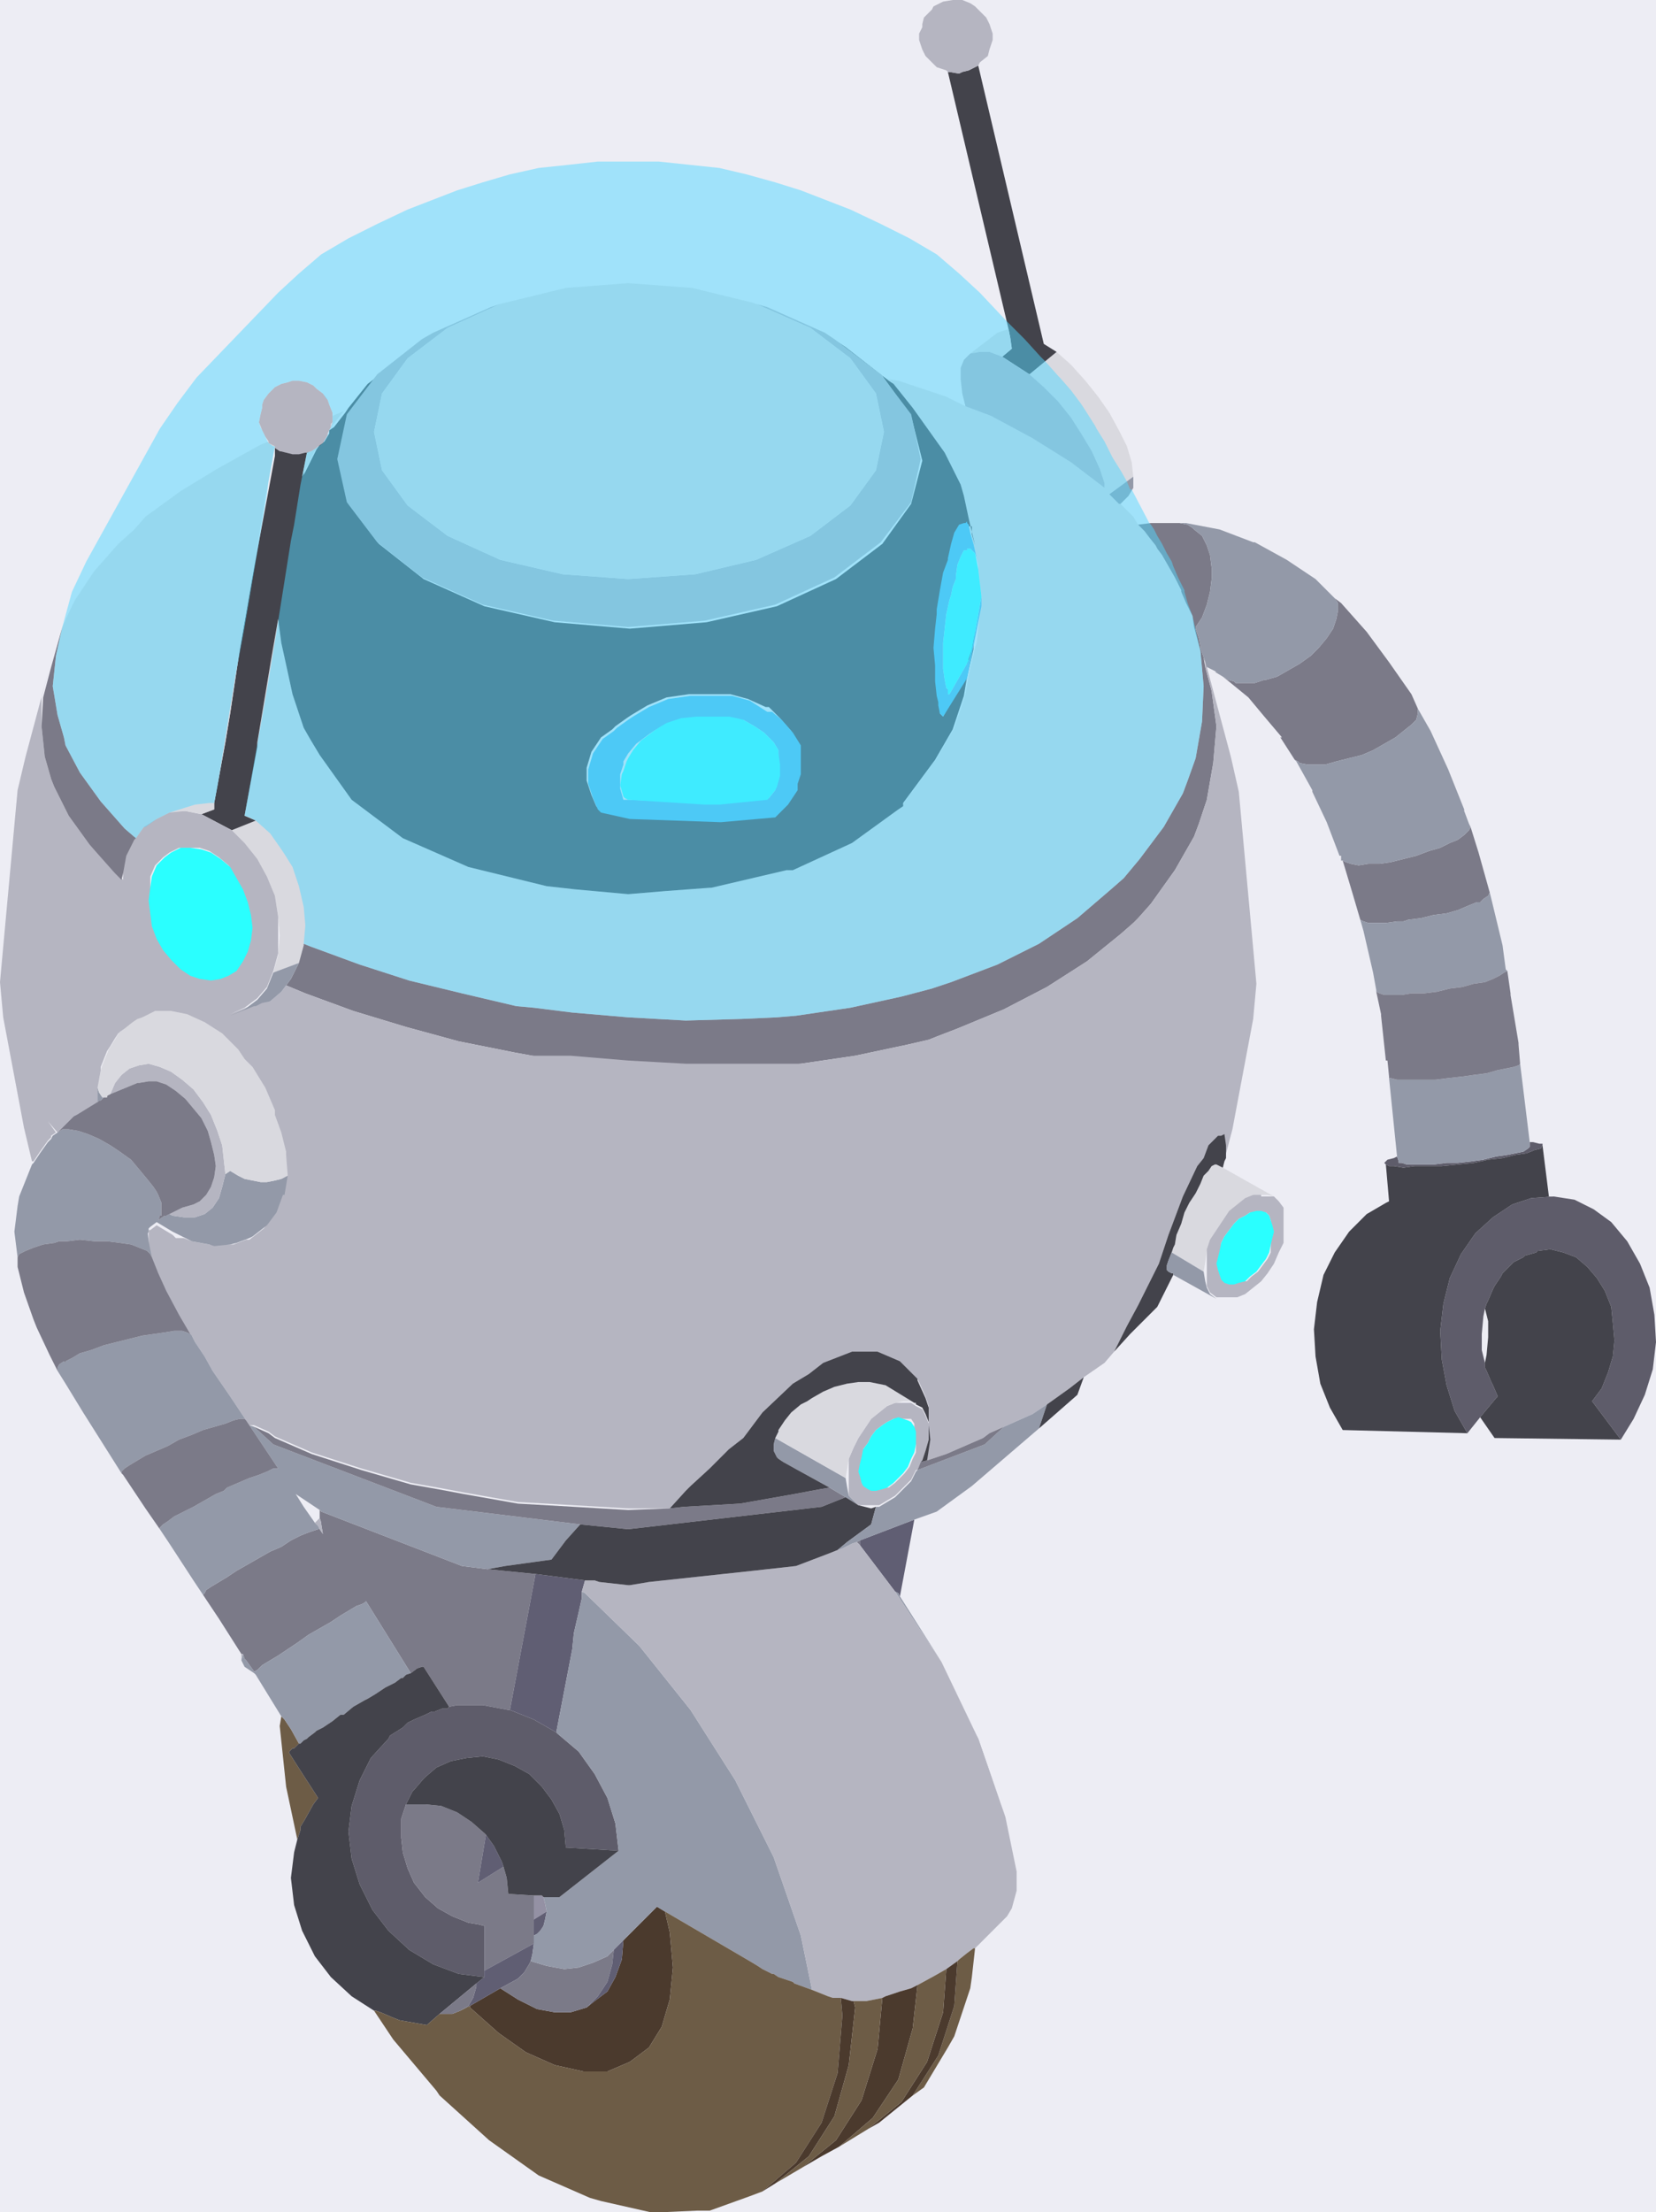 <svg id="Layer_1" data-name="Layer 1" xmlns="http://www.w3.org/2000/svg" viewBox="0 0 103.6 138.3"><defs><style>.cls-1{fill:#ededf4;}.cls-2{fill:none;}.cls-3{fill:#d9d9df;}.cls-4{fill:#5e5c6a;}.cls-5{fill:#43434b;}.cls-6{fill:#7b7a88;}.cls-7{fill:#b5b5c1;}.cls-8{fill:#6d5c46;}.cls-9{fill:#9399a8;}.cls-10{fill:#605e73;}.cls-11{fill:#4b3a2d;}.cls-12{fill:#9491a4;}.cls-13{fill:#46bbed;}.cls-14{fill:#2affff;}.cls-15{fill:#54d9ff;opacity:0.5;}</style></defs><rect class="cls-1" x="-87.1" y="-230.5" width="1000" height="800"/><polygon class="cls-2" points="93.1 83.6 93.1 82.6 92.9 81.8 92.8 82.3 92.7 83.4 92.7 84.4 92.9 85.2 93 84.7 93.1 83.6"/><polygon class="cls-2" points="10.8 77 11 77.2 11.2 77.3 11.5 77.4 12 77.6 11.8 77.5 10.8 77"/><polygon class="cls-2" points="79.1 42.5 79.2 42.5 79.2 42.5 79.1 42.5"/><polygon class="cls-2" points="20.4 113 18.1 109.5 20.4 113 20.4 113"/><polygon class="cls-2" points="61 34.6 61.2 35.6 61.2 35.3 61.1 34.9 61 34.6"/><polygon class="cls-2" points="19.9 27.9 19.9 27.9 19.7 28.2 19.9 27.9"/><polygon class="cls-2" points="3 70.1 3.6 70.8 3.6 70.8 3 70.1"/><polygon class="cls-2" points="60.6 41.3 60.8 40.6 60.6 41.2 60.6 41.3"/><polygon class="cls-2" points="9.3 77.6 9.3 77.6 9.2 77.2 9.2 76.7 9.3 77.6"/><polygon class="cls-2" points="7.6 92 7.6 92 7.6 92 7.6 92"/><polygon class="cls-2" points="19 94.2 19.7 95.2 20 94.9 20 94.4 18.5 93.4 19 94.2"/><polygon class="cls-2" points="20 95.6 20 95.6 19.9 95.4 20 95.6"/><polygon class="cls-3" points="76.1 72.8 76 72.8 75.8 72.9 75.6 73.2 75.3 73.5 75.1 74 74.9 74.4 74.8 74.6 74.4 75.2 74.1 75.8 73.9 76.5 73.6 77.2 73.5 77.8 73.4 78 73.3 78.3 75.3 79.5 75.4 78.9 75.5 78.2 75.7 77.6 76.1 77 76.5 76.4 76.9 75.8 77.4 75.4 77.9 75 78.4 74.8 78.9 74.7 79.3 74.7 79.7 74.8 76.5 73 76.1 72.8 76.1 72.8"/><polygon class="cls-4" points="103.2 80.5 102.6 79 101.8 77.6 100.8 76.4 99.7 75.6 98.5 75 97.2 74.8 95.8 74.9 94.6 75.3 93.4 76.1 92.3 77.1 91.4 78.4 90.7 79.9 90.3 81.5 90.1 83.2 90.2 85 90.5 86.6 91 88.2 91.8 89.6 92.6 88.6 93.6 87.4 93.7 87.3 93.4 86.6 93.3 86.4 93 85.7 92.9 85.5 92.9 85.2 92.7 84.4 92.7 83.4 92.8 82.3 92.9 81.8 93 81.5 93.1 81.3 93.4 80.6 93.5 80.4 93.9 79.8 94 79.6 94.5 79.1 94.7 78.9 95.3 78.6 95.4 78.5 96.1 78.3 96.2 78.2 97 78.1 97.8 78.3 98.6 78.6 99.3 79.2 99.9 79.9 100.4 80.7 100.8 81.7 100.9 82.7 101 83.8 100.9 84.8 100.6 85.8 100.2 86.8 99.6 87.6 101.4 90 102.2 88.7 102.9 87.2 103.4 85.6 103.6 83.9 103.5 82.2 103.2 80.5"/><polygon class="cls-5" points="100.2 86.8 100.6 85.8 100.9 84.8 101 83.8 100.9 82.7 100.8 81.7 100.4 80.7 99.9 79.9 99.3 79.2 98.6 78.6 97.8 78.3 97 78.1 96.2 78.2 96.1 78.3 95.4 78.5 95.3 78.6 94.7 78.9 94.5 79.1 94 79.6 93.9 79.8 93.5 80.4 93.4 80.6 93.1 81.3 93 81.5 92.9 81.8 93.1 82.6 93.1 83.6 93 84.7 92.9 85.2 92.9 85.5 93 85.7 93.3 86.4 93.4 86.6 93.7 87.3 93.6 87.4 92.6 88.6 93.5 89.9 101.4 90 99.6 87.6 100.2 86.8"/><polygon class="cls-4" points="87.2 72.9 87.8 73 88.5 72.9 89.3 72.9 90.2 72.9 91.2 72.8 92.2 72.7 93.1 72.5 94 72.4 94.8 72.2 95.5 72.1 96 71.9 96.4 71.8 96.5 71.6 96.5 71.5 96.3 71.5 95.9 71.4 95.7 71.4 95.7 71.7 95.6 71.8 95.3 72 94.8 72.1 94.3 72.2 93.6 72.3 92.8 72.5 92.1 72.6 91.2 72.7 90.5 72.7 89.7 72.8 89 72.8 88.4 72.8 88 72.8 87.7 72.7 87.5 72.7 87.5 72.6 87.4 72.3 87.2 72.4 86.8 72.5 86.6 72.7 86.7 72.8 86.9 72.9 87.2 72.9"/><polygon class="cls-3" points="57 25.4 59 28.2 60 30.2 60.2 30.9 60.5 32.3 60.9 34 60.9 34 61.2 35.3 61.2 35.6 61.4 37.3 61.4 37.9 61.3 38.4 61.1 40.2 61 40.5 60.6 42.2 60.4 43.4 59.7 45.5 58.6 47.4 58.6 47.4 56.6 50.1 56.5 50.3 56.2 50.5 53.3 52.6 49.6 54.3 49.2 54.4 44.5 55.5 44.4 55.5 41.7 55.7 39.3 55.9 36 55.6 34.2 55.4 29.3 54.2 25.2 52.4 22 50 20 47.2 19.4 46.2 19 45.5 18.3 43.4 17.8 41.1 17.6 40.2 17.4 38.7 17 41 16.1 46.4 16.1 46.7 15.3 51 16 51.3 14.5 51.9 15.3 52.7 16.1 53.7 16.7 54.8 17.2 56 17.4 57.3 17.5 58.5 17.4 59.7 17.1 60.8 18.7 60.2 19 59.1 19 59 19.5 59.2 22.5 60.3 25.6 61.3 28.9 62.1 32.3 62.9 33.4 63 35.8 63.3 39.3 63.6 42.9 63.8 46.4 63.7 48.6 63.6 49.8 63.5 53.2 63 56.4 62.3 58.3 61.8 59.5 61.4 62.4 60.3 65 59 67.4 57.4 69.5 55.6 70.3 54.9 71.3 53.7 72.8 51.7 74 49.6 74.3 48.8 74.8 47.4 75.2 45.1 75.3 42.9 75.1 40.7 74.7 39.2 74.6 38.5 74.6 38.5 74.2 37.7 73.9 37 73.9 36.9 73.6 36.3 73.5 36.1 73.1 35.4 72.7 34.7 72.4 34.3 72.3 34.1 71.9 33.6 71.6 33.2 71.3 32.9 71.2 32.8 70.9 32.3 70.1 31.5 70 31.5 69.8 31.3 69.4 30.9 70.9 29.8 70.8 28.9 70.5 27.9 70 26.9 69.4 25.8 68.7 24.8 67.9 23.8 67 22.8 66.1 22 64.4 23.4 65.3 24.2 66.2 25.1 67 26.1 67.7 27.2 68.3 28.2 68.8 29.3 69.1 30.2 69.1 30.6 69.1 30.5 67 28.9 64.6 27.4 62 26 60.4 25.4 59.2 24.8 56.2 23.8 55.5 23.7 55.8 23.9 57 25.4"/><polygon class="cls-6" points="15.3 103.7 15.4 103.8 15.9 104.5 15.9 104.6 15.9 104.5 16.1 104.4 16.4 104.1 16.9 103.8 17.4 103.5 18 103.1 18.6 102.7 19.3 102.2 20 101.8 20.7 101.4 21.3 101 21.8 100.7 22.3 100.4 22.6 100.3 22.8 100.2 22.9 100.1 25.7 104.6 26.1 104.3 26.4 104.2 26.5 104.2 28.1 106.7 28.6 106.6 30.2 106.6 31.8 106.9 31.9 106.9 33.5 98.4 30.5 98.1 28.9 97.9 20.1 94.5 20 94.4 20 94.9 20.1 95.2 20.1 95.3 20.2 95.9 20 95.6 20 95.6 19.9 95.6 19.6 95.7 19.3 95.8 18.8 96 18.2 96.3 17.6 96.7 16.9 97 16.2 97.4 15.5 97.8 14.8 98.2 14.2 98.6 13.7 98.9 13.2 99.2 12.9 99.4 12.8 99.6 12.7 99.7 13.7 101.2 15.1 103.4 15.2 103.4 15.3 103.7"/><path class="cls-5" d="M20.6,26.9v.2h0l-.3.5-.3.2-.2.3-.8,1.6.3-1.5H17.5l-.3-.2h0v.5l-.5,2.7L15.8,36,15,40.6l-.6,4-.3,1.8-.7,3.8v.4l-.8.3,1.9,1,1.5-.6-.7-.3.8-4.3v-.3L17,41l.4-2.3.2,1.5.2.9.5,2.3.7,2.1.4.7.6,1L22,50l3.2,2.4,4.1,1.8,4.9,1.2,1.8.2,3.3.3,2.4-.2,2.7-.2h.1l4.7-1.1h.4l3.7-1.7,2.9-2.1.3-.2v-.2l2-2.7h0l1.1-1.9.7-2.1.2-1.2.4-1.7v-.3l.2-1.8-.8,4L59,44.8l-.2-.2V41.7h0V38.1l.2-1.2.2-1.1.3-.8h0l.2-.9.2-.7.3-.5h.6v.5l.2.7-.4-1.7-.3-1.4-.2-.7-1-2-2-2.8-1.2-1.5-.3-.2-2.7-2.1-.6-.4,2.9,2.2,1.8,2.5.7,2.8-.7,2.7-1.8,2.5-2.9,2.2-3.7,1.7-4.4,1-4.8.4-4.7-.4-4.4-1-3.8-1.7-2.8-2.2-1.9-2.5-.6-2.7.6-2.8,1.9-2.5,2.8-2.2-.5.4-3,2.3-1.2,1.5-.2.3-.7.9Zm28.2,18,.7.8.5.8h0v1.8l-.2.6v.3l-.6.9-.8.8-3.4.3-5.7-.2-1.8-.4-.2-.2-.3-.7-.3-.9V48h0l.3-1,.6-.9.7-.5.2-.2.7-.5.3-.2,1-.6,1.2-.5,1.4-.2h2.6l1.1.3,1.1.5h.2Z"/><polygon class="cls-5" points="63.3 21.8 62.7 22.3 64.4 23.4 66.1 22 65.3 21.5 61.2 4.1 61.2 4.1 60.6 4.4 60.2 4.5 60 4.6 59.4 4.5 59.3 4.5 63.1 20.6 63.2 21.1 63.3 21.8"/><polygon class="cls-7" points="60 4.6 60.2 4.5 60.6 4.4 61.2 4.1 61.2 4.1 61.3 3.9 61.8 3.5 61.9 3.1 62.1 2.5 62.1 2.1 61.9 1.5 61.7 1.1 61.4 0.8 61 0.4 60.7 0.2 60.2 0 59.6 0 59 0.1 58.4 0.4 58.3 0.6 58.1 0.8 57.8 1.1 57.7 1.5 57.7 1.7 57.5 2.1 57.5 2.5 57.7 3.1 57.9 3.5 58.2 3.8 58.3 3.9 58.6 4.2 59.2 4.4 59.3 4.5 59.4 4.5 60 4.6"/><polygon class="cls-6" points="71.6 33.2 71.9 33.6 72.3 34.1 72.4 34.3 72.7 34.7 73.1 35.4 73.5 36.1 73.6 36.3 73.9 36.9 73.9 37 74.2 37.7 74.6 38.5 74.6 38.5 74.7 39.2 75.1 40.7 75.3 42.9 75.2 45.1 74.8 47.4 74.3 48.8 74 49.6 72.8 51.7 71.3 53.7 70.3 54.9 69.5 55.6 67.4 57.4 65 59 62.4 60.3 59.5 61.4 58.3 61.8 56.4 62.3 53.2 63 49.8 63.5 48.6 63.6 46.4 63.7 42.9 63.8 39.3 63.6 35.8 63.3 33.4 63 32.3 62.9 28.9 62.1 25.6 61.3 22.5 60.3 19.5 59.2 19 59 19 59.1 18.7 60.2 18.2 61.2 17.9 61.6 19.1 62.1 22.1 63.2 25.4 64.2 28.7 65.1 32.2 65.8 33.3 66 35.7 66.3 39.3 66.6 42.9 66.8 46.5 66.7 48.7 66.6 50.1 66.5 53.5 66 56.8 65.3 58.1 65 58.6 64.8 59.9 64.3 62.8 63.1 65.5 61.7 68 60.1 70.1 58.4 70.9 57.7 71.2 57.4 72 56.5 73.5 54.4 74.7 52.3 75 51.5 75.5 50 75.9 47.7 76.1 45.4 75.8 43.2 75.4 41.7 75.3 41.1 75.1 40.5 75.1 40.4 75 39.9 74.8 39.3 74.8 39.2 75.2 38.6 75.5 37.8 75.7 37 75.8 36.2 75.8 35.5 75.7 34.7 75.5 34.1 75.2 33.5 74.7 33.1 74.6 33 74.3 32.8 73.8 32.7 72 32.7 71.2 32.8 71.3 32.9 71.6 33.2"/><polygon class="cls-8" points="18.8 114.4 18.8 114.2 19.1 113.7 19.6 112.8 19.9 112.4 18.8 110.7 18.1 109.6 18.1 109.6 18.1 109.5 18.1 109.5 18.3 109.3 18.4 109.3 18.7 109 18.7 109 18.2 108.1 17.8 107.5 17.6 107.3 17.5 107.9 17.9 111.7 18.6 115 18.6 115 18.8 114.4"/><polygon class="cls-9" points="18.2 108.1 18.7 109 18.8 109 19 108.8 19.2 108.7 19.3 108.6 19.7 108.3 19.8 108.2 20.2 108 20.5 107.8 20.8 107.6 21.3 107.2 21.5 107.2 22.1 106.7 22.1 106.7 22.1 106.7 22.8 106.3 23 106.2 23.5 105.9 23.8 105.7 24.1 105.5 24.5 105.3 24.7 105.2 25.1 104.9 25.2 104.9 25.4 104.7 25.7 104.6 25.7 104.6 25.7 104.6 22.9 100.1 22.8 100.2 22.6 100.3 22.3 100.4 21.8 100.7 21.3 101 20.7 101.4 20 101.8 19.3 102.2 18.6 102.7 18 103.1 17.4 103.5 16.9 103.8 16.4 104.1 16.1 104.4 15.9 104.5 15.9 104.6 15.9 104.5 15.4 103.8 15.3 103.7 15.2 103.4 15.1 103.8 15.3 104.2 15.9 104.6 16 104.7 16 104.7 17.6 107.3 17.8 107.5 18.2 108.1"/><polygon class="cls-7" points="15.1 103.4 15.1 103.5 15.1 103.6 15.1 103.8 15.2 103.4 15.1 103.4"/><polygon class="cls-3" points="20.7 26.5 20.7 26.7 20.6 26.9 20.6 26.9 20.8 26.6 21.5 25.7 20.8 26 20.8 26.4 20.7 26.5"/><polygon class="cls-3" points="61.9 22 62.7 22.3 63.3 21.8 63.2 21.1 63.1 20.6 63 20.6 62.4 20.8 60.7 22.1 61.3 22 61.9 22"/><path class="cls-7" d="M75.4,41.4v.3l.4,1.5.3,2.2-.2,2.3L75.5,50,75,51.5l-.3.8-1.2,2.1L72,56.5l-.8.9-.3.3-.8.7L68,60.1l-2.5,1.6-2.7,1.4-2.9,1.2-1.3.5-.5.2-1.3.3-3.3.7-3.4.5H42.9l-3.6-.2-3.6-.3L33.3,66l-1.1-.2-3.5-.7-3.3-.9-3.3-1-3-1.1-1.2-.5-.3.4-.7.6h-.5l-.4.2h-.1l-1.5.6.9-.4.8-.6.6-.7.4-1,.3-1.1V57.3L17.2,56l-.5-1.2-.6-1.1-.8-1-.8-.8-1.9-1-1-.2h-1l-.8.4-.8.5-.5.7H8.4l-.5,1-.2,1.1V55l-.4-.4L5.6,52.8,4.3,51l-.9-1.8-.2-.5-.4-1.4-.2-1.9V43.6l.5-1.9L1.6,47.3l-.5,2.1L.2,59.2,0,61.4l.2,2.2,1.3,6.9L2,72.6h.1l.4-.6.5-.7.2-.2V71l.3-.2L3,70.1l.6.7,1-1h.2l1.3-.8v-.8l.2-1.2v-.3l.4-1,.2-.3.3-.5h0l.2-.3.3-.2.5-.4.3-.2h.3l.8-.4h1l1,.2,1.1.5h0l1.1.7,1,1,.4.6.5.5.8,1.3.6,1.4v.3l.4,1.1.3,1.2v1.5l-.2,1.2h-.1l-.4,1.1-.6.8-.9.7h-.2l-.8.3H13.1L12,77.6l-.5-.2H11l-.2-.2-1-.6h0l-.4.3H9.3v.8l.2,1h0l.4,1,.5,1.1.8,1.5.7,1.2H12l.2.4.6.9.5.9,1.1,1.6.2.3.8,1.2.2.3h.3l.9.4.4.3,2.3,1,3.1,1,3.1.9,1.7.3,1.6.3,3.4.6,3.5.2,3.4.2h2.6l1-1.1.3-.3,1.2-1.1,1.2-1.2.9-.7.3-.4.9-1.2,1.9-1.8,1-.6.9-.7,1.8-.7h1.6l1.4.6,1.1,1.1h0l.5,1.1.2.6v2L58,91.3l1.2-.4,2.3-1,.4-.3.9-.4,1.8-.8.9-.6,1.4-1,.9-.7,1.3-.9.6-.7.8-1.6.7-1.3L72,80l.5-1,.6-1.8h0l.9-2.4.9-1.9.4-.5.3-.8.6-.6h.4v1.5l.5-1.9,1.3-6.9.2-2.2-.2-2.2-.9-9.8L77,47.3l-1.5-5.6h0v-.3ZM9.4,55.5v-.7l.3-.7.5-.5.4-.3.6-.3h1.3l.6.2.6.4.6.5.4.7.4.7.3.8.2.8v1.6l-.2.7-.3.6-.4.6-.5.3-.5.2H12.5l-.6-.2-.6-.4-.6-.6-.5-.6-.4-.7-.3-.8V55.5Z"/><polygon class="cls-7" points="64.6 27.4 67 28.9 69.1 30.5 69.1 30.6 69.1 30.2 68.8 29.3 68.3 28.2 67.7 27.2 67 26.1 66.2 25.1 65.3 24.2 64.4 23.4 62.7 22.3 61.9 22 61.3 22 60.7 22.1 60.3 22.5 60.1 23 60.1 23.7 60.2 24.6 60.4 25.4 62 26 64.6 27.4"/><polygon class="cls-6" points="53.8 96.3 53.6 96.4 53.8 96.6 53.8 96.3"/><polygon class="cls-10" points="53.8 96.6 56 99.5 56.2 99.6 56.3 99.8 57.2 95 53.8 96.3 53.8 96.6"/><polygon class="cls-9" points="56 99.5 58.9 103.9 61.2 108.7 62.9 113.6 62.8 113.3 61.1 108.5 58.9 103.9 56.3 99.8 56.2 99.6 56 99.5"/><polygon class="cls-5" points="76.7 71.6 76.6 70.9 76.4 71 76.2 71 75.6 71.6 75.3 72.4 74.9 72.9 74 74.8 73.1 77.2 73.1 77.2 72.5 79 72 80 71.2 81.6 70.5 82.9 69.7 84.5 70.7 83.4 72.4 81.7 73.4 79.7 73.4 79.7 73.4 79.6 73.3 79.6 73.1 79.5 73 79.4 73 79.1 73.1 78.8 73.3 78.3 73.4 78 73.5 77.8 73.6 77.2 73.9 76.5 74.1 75.8 74.4 75.2 74.8 74.6 74.9 74.4 75.1 74 75.3 73.5 75.6 73.2 75.8 72.9 76 72.8 76.1 72.8 76.1 72.8 76.5 73 76.6 72.6 76.7 72.4 76.7 72.2 76.7 71.6"/><polygon class="cls-9" points="75.5 80.5 75.4 80.1 75.3 79.5 73.3 78.3 73.1 78.8 73 79.1 73 79.4 73.1 79.5 73.3 79.6 73.4 79.6 73.4 79.7 76.1 81.2 75.7 80.9 75.5 80.5"/><polygon class="cls-4" points="30.3 120.4 29.9 120.3 29.3 120.2 28.3 119.8 27.4 119.3 26.6 118.6 25.9 117.7 25.5 116.8 25.2 115.8 25.1 114.9 25.1 114.7 25.1 113.7 25.4 112.8 25.4 112.8 25.8 112 25.9 111.9 26.5 111.2 26.6 111.1 27.3 110.5 28.2 110.1 29.2 109.9 30.2 109.8 31.2 110 32.2 110.4 33.1 110.9 33.9 111.7 34.5 112.5 35 113.4 35.3 114.4 35.4 115.5 38.7 115.7 38.5 114 38 112.4 37.2 110.9 36.2 109.5 34.9 108.4 34.8 108.3 33.4 107.5 31.9 106.9 31.8 106.9 30.2 106.6 28.6 106.6 28.1 106.7 28 106.8 27.7 106.8 27.2 107 27 107 26.6 107.2 25.9 107.5 25.5 107.7 25.2 108 24.4 108.5 24.3 108.7 23.2 109.9 22.5 111.3 22 112.9 21.8 114.5 22 116.2 22.5 117.8 23.3 119.4 24.3 120.7 25.6 121.9 27.1 122.8 28.7 123.4 30.3 123.6 30.3 123.2 30.3 120.4"/><polygon class="cls-10" points="31.9 106.9 33.4 107.5 34.8 108.3 35.8 103.1 35.9 102.1 36.2 100.8 36.4 99.9 36.4 99.5 36.6 98.8 33.5 98.4 31.9 106.9"/><polygon class="cls-6" points="33.4 120.7 33.4 120.4 33.4 120 33.4 119.4 33.4 118.8 33.4 118.5 31.8 118.4 31.7 117.4 31.5 116.7 29.9 117.7 30.4 114.7 30.3 114.6 29.5 113.9 28.6 113.3 27.6 112.9 26.6 112.8 25.6 112.8 25.4 112.8 25.1 113.7 25.1 114.7 25.1 114.9 25.2 115.8 25.5 116.8 25.9 117.7 26.6 118.6 27.4 119.3 28.3 119.8 29.3 120.2 29.9 120.3 30.3 120.4 30.3 123.2 33.4 121.5 33.4 121 33.4 120.9 33.4 120.7"/><polygon class="cls-11" points="39 121.3 38.9 122.5 38.5 123.6 38 124.5 37.2 125.1 36.7 125.5 35.7 125.8 34.7 125.8 33.6 125.6 32.4 125 31.3 124.3 29.4 125.4 29.4 125.5 31.2 127.1 32.9 128.3 34.7 129.1 36.5 129.5 38 129.5 39.4 128.9 40.6 128 41.4 126.7 41.9 125 42.1 123 41.9 120.8 41.6 119.5 41.1 119.2 39 121.3"/><polygon class="cls-10" points="32.4 123.7 32.8 123.3 33.1 122.8 33.2 122.6 33.3 122.2 33.4 121.5 30.3 123.2 30.3 123.6 29.8 124 29.8 124.2 29.6 124.9 29.3 125.4 28.8 125.7 29.4 125.4 31.3 124.3 32.4 123.7"/><polygon class="cls-5" points="23.8 125.8 24.5 126.1 25 126.3 26.7 126.6 27.5 125.9 29.8 124 30.3 123.6 28.7 123.4 27.1 122.8 25.6 121.9 24.3 120.7 23.3 119.4 22.5 117.8 22 116.2 21.8 114.5 22 112.9 22.5 111.3 23.2 109.9 24.3 108.7 24.4 108.5 25.2 108 25.5 107.7 25.9 107.5 26.6 107.2 27 107 27.2 107 27.7 106.8 28 106.8 28.1 106.7 26.5 104.2 26.4 104.2 26.1 104.3 25.7 104.6 25.7 104.6 25.7 104.6 25.4 104.7 25.2 104.9 25.1 104.9 24.7 105.2 24.5 105.3 24.1 105.5 23.8 105.7 23.5 105.9 23 106.2 22.8 106.3 22.1 106.7 22.1 106.7 22.1 106.7 21.5 107.2 21.3 107.2 20.8 107.6 20.5 107.8 20.2 108 19.8 108.2 19.7 108.3 19.3 108.6 19.2 108.7 19 108.8 18.8 109 18.7 109 18.7 109 18.4 109.3 18.3 109.3 18.1 109.5 20.4 113 20.4 113 18.1 109.5 18.1 109.5 18.1 109.6 18.1 109.6 18.8 110.7 19.9 112.4 19.6 112.8 19.1 113.7 18.8 114.2 18.8 114.4 18.6 115 18.6 115 18.4 115.8 18.2 117.4 18.4 119.1 18.9 120.7 19.7 122.3 20.7 123.6 22 124.8 23.4 125.7 23.5 125.7 23.8 125.8"/><polygon class="cls-7" points="19.9 95.4 20 95.6 20.2 95.9 20.1 95.3 20.1 95.2 20 94.9 19.7 95.2 19.9 95.4"/><polygon class="cls-6" points="32.8 123.3 32.4 123.7 31.3 124.3 32.4 125 33.6 125.6 34.7 125.8 35.7 125.8 36.7 125.5 37.4 124.8 38 123.9 38.3 122.8 38.4 121.9 38 122.3 37.1 122.7 36.2 123 35.3 123.1 34.2 122.9 33.2 122.6 33.1 122.8 32.8 123.3"/><polygon class="cls-12" points="33.4 118.5 33.4 118.8 33.4 119.4 33.4 120 34.2 119.5 34.1 119 34 118.6 33.9 118.5 33.4 118.5"/><polygon class="cls-10" points="33.4 120.4 33.4 120.7 33.4 120.9 33.4 121 33.6 120.9 33.8 120.7 34 120.4 34.1 120 34.2 119.5 33.4 120 33.4 120.4"/><polygon class="cls-9" points="36.2 100.8 35.9 102.1 35.8 103.1 34.8 108.3 34.9 108.4 36.2 109.5 37.2 110.9 38 112.4 38.5 114 38.7 115.7 35 118.6 34 118.6 34.1 119 34.2 119.5 34.1 120 34 120.4 33.8 120.7 33.6 120.9 33.4 121 33.4 121.5 33.3 122.2 33.2 122.6 34.2 122.9 35.3 123.1 36.2 123 37.1 122.7 38 122.3 38.4 121.9 39 121.3 41.1 119.2 41.6 119.5 46.9 122.6 47.4 122.9 47.7 123.1 48.3 123.4 48.4 123.4 48.7 123.6 49.6 123.9 49.7 124 50.8 124.4 50.8 124.4 50.1 121 48.4 116.1 46 111.3 43.2 106.9 40 102.9 36.6 99.6 36.4 99.5 36.4 99.9 36.2 100.8"/><polygon class="cls-9" points="1.6 78.2 2.1 78 2.7 77.8 3.4 77.7 3.7 77.6 4.2 77.6 5 77.5 5.9 77.6 6.7 77.6 7.5 77.7 8.2 77.8 8.7 78 9.2 78.2 9.4 78.4 9.5 78.6 9.5 78.6 9.3 77.6 9.3 77.6 9.2 76.7 9.2 77.2 9.3 77 9.3 76.8 9.4 76.7 9.8 76.4 9.8 76.4 10.8 77 11.8 77.5 12 77.6 13.1 77.8 13.4 77.9 14.4 77.8 14.4 77.8 14.8 77.7 15.6 77.4 15.8 77.3 16.7 76.6 17.3 75.8 17.7 74.7 17.8 74.7 18 73.5 17.6 73.7 17.2 73.8 16.7 73.9 16.3 73.9 15.8 73.8 15.3 73.7 14.9 73.5 14.4 73.2 14.1 73.4 13.9 74.2 13.7 74.9 13.3 75.5 12.8 75.9 12.2 76.1 11.5 76.1 10.8 76 10.6 75.9 10.4 76 10.3 76 10 76.2 9.9 76.3 10 76 10.1 76 10.1 75.7 10.1 75.2 9.9 74.7 9.8 74.5 9.6 74.2 9.2 73.7 8.7 73.1 8.2 72.5 7.5 72 6.9 71.6 6.2 71.2 5.5 70.9 4.9 70.7 4.3 70.6 4.2 70.6 3.9 70.6 3.6 70.8 3.6 70.8 3.3 71 3.2 71.2 3 71.4 2.5 72.1 2.1 72.7 2 72.8 1.8 73.3 1.2 74.8 1.1 75.4 0.9 77 1.1 78.6 1.1 78.6 1.2 78.4 1.6 78.2"/><polygon class="cls-9" points="7.6 92 7.6 92 7.8 91.8 8.1 91.6 8.6 91.3 9.1 91 9.8 90.7 10.5 90.4 11.2 90 12 89.7 12.7 89.4 13.4 89.2 14.1 89 14.6 88.8 15 88.7 15.3 88.7 15.4 88.8 14.6 87.6 14.4 87.3 13.3 85.7 12.8 84.8 12.2 83.9 12 83.5 11.9 83.4 11.7 83.3 11.4 83.2 10.9 83.2 10.3 83.3 9.6 83.4 8.9 83.5 8.1 83.7 7.3 83.9 6.5 84.1 5.7 84.4 5 84.6 4.5 84.9 4.1 85.1 4.1 85.2 4 85.1 3.7 85.3 3.6 85.5 3.6 85.7 4.1 86.5 5.2 88.3 6.4 90.2 7.6 92.1 7.6 92 7.6 92"/><polygon class="cls-9" points="12.9 99.4 13.2 99.2 13.7 98.9 14.2 98.6 14.8 98.2 15.5 97.8 16.2 97.4 16.9 97 17.6 96.7 18.2 96.3 18.8 96 19.3 95.8 19.6 95.7 19.9 95.6 20 95.6 19.9 95.4 19.7 95.2 19 94.2 18.5 93.4 20 94.4 20.1 94.5 28.9 97.9 30.5 98.1 31.6 97.9 34.5 97.5 35.4 96.3 36.3 95.3 27.3 94.2 17.1 90.3 15.9 89.2 15.6 89.1 16 89.7 17.4 91.8 17.4 91.8 17.3 91.8 17.1 91.8 16.7 92 16.2 92.2 15.6 92.4 14.9 92.7 14.2 93 14 93.2 13.5 93.4 12.8 93.8 12.1 94.2 11.5 94.5 10.9 94.8 10.5 95.1 10.2 95.3 10 95.5 10 95.6 10.6 96.5 12.1 98.8 12.7 99.7 12.8 99.6 12.9 99.4"/><polygon class="cls-6" points="10.2 95.3 10.5 95.1 10.9 94.8 11.5 94.5 12.1 94.2 12.8 93.8 13.5 93.4 14 93.2 14.2 93 14.9 92.7 15.6 92.4 16.2 92.2 16.7 92 17.1 91.8 17.3 91.8 17.4 91.8 17.4 91.8 16 89.7 15.6 89.1 15.4 88.8 15.3 88.7 15 88.7 14.6 88.8 14.1 89 13.4 89.2 12.7 89.4 12 89.7 11.2 90 10.5 90.4 9.8 90.7 9.1 91 8.6 91.3 8.1 91.6 7.8 91.8 7.6 92 7.6 92 7.6 92.1 7.7 92.2 9.1 94.3 10 95.6 10 95.5 10.2 95.3"/><polygon class="cls-6" points="3.7 85.3 4 85.1 4.1 85.2 4.1 85.1 4.5 84.9 5 84.6 5.7 84.4 6.5 84.1 7.3 83.9 8.1 83.7 8.9 83.5 9.6 83.4 10.3 83.3 10.9 83.2 11.4 83.2 11.7 83.3 11.9 83.4 11.2 82.2 10.4 80.7 9.9 79.6 9.5 78.6 9.4 78.4 9.2 78.2 8.7 78 8.2 77.8 7.5 77.7 6.7 77.6 5.9 77.6 5 77.5 4.2 77.6 3.7 77.6 3.4 77.7 2.7 77.8 2.1 78 1.6 78.2 1.2 78.4 1.1 78.6 1.1 78.6 1.1 78.6 1.1 79.2 1.5 80.8 2.1 82.5 2.3 83 3.1 84.7 3.6 85.7 3.6 85.5 3.7 85.3"/><polygon class="cls-7" points="13.9 71.6 13.6 70.7 13.2 69.7 12.7 68.9 12.1 68.1 11.4 67.5 10.7 67 10 66.7 9.3 66.5 8.7 66.6 8.1 66.8 7.6 67.2 7.2 67.7 6.9 68.4 8.6 67.7 8.7 67.7 9.3 67.6 9.8 67.6 10.4 67.8 11 68.2 11.6 68.7 12.1 69.3 12.6 69.9 13 70.7 13.2 71.4 13.4 72.2 13.5 72.9 13.4 73.6 13.2 74.2 12.9 74.7 12.5 75.1 12.1 75.3 11.4 75.5 10.6 75.9 10.8 76 11.5 76.1 12.2 76.1 12.8 75.9 13.3 75.5 13.7 74.9 13.9 74.2 14.1 73.4 14 72.5 13.9 71.6"/><polygon class="cls-6" points="4.2 70.6 4.3 70.6 4.9 70.7 5.5 70.9 6.2 71.2 6.9 71.6 7.5 72 8.2 72.5 8.7 73.1 9.2 73.7 9.6 74.2 9.8 74.5 9.9 74.7 10.1 75.2 10.1 75.7 10.1 76 10 76 9.9 76.3 10 76.2 10.3 76 10.4 76 10.6 75.9 11.4 75.5 12.1 75.3 12.5 75.1 12.9 74.7 13.2 74.2 13.4 73.6 13.5 72.9 13.4 72.2 13.2 71.4 13 70.7 12.6 69.9 12.1 69.3 11.6 68.7 11 68.2 10.4 67.8 9.8 67.6 9.3 67.6 8.7 67.7 8.6 67.7 6.9 68.4 6.7 68.5 6.7 68.6 6.5 68.6 6.4 68.7 6.3 68.8 6.2 68.8 6.1 68.9 4.8 69.7 4.6 69.8 3.6 70.8 3.9 70.6 4.2 70.6"/><polygon class="cls-3" points="19.7 28.2 19.9 27.9 19.8 28 19.5 28.2 19.2 28.3 18.9 29.8 19.7 28.2"/><polygon class="cls-9" points="6.3 68.8 6.4 68.7 6.5 68.6 6.4 68.6 6.2 68.3 6.1 68 6.1 68.9 6.2 68.8 6.3 68.8"/><polygon class="cls-3" points="6.4 68.6 6.5 68.6 6.7 68.6 6.7 68.5 6.9 68.4 7.2 67.7 7.6 67.2 8.1 66.8 8.7 66.6 9.3 66.5 10 66.7 10.7 67 11.4 67.5 12.1 68.1 12.7 68.9 13.2 69.7 13.6 70.7 13.9 71.6 14 72.5 14.1 73.4 14.4 73.2 14.9 73.5 15.3 73.7 15.8 73.8 16.3 73.9 16.7 73.9 17.2 73.8 17.6 73.7 18 73.5 17.9 72.2 17.9 72 17.6 70.8 17.2 69.7 17.2 69.4 16.6 68 15.8 66.7 15.3 66.2 14.9 65.6 13.9 64.6 12.8 63.9 12.8 63.9 11.7 63.4 10.7 63.2 10.1 63.2 9.7 63.2 8.9 63.6 8.6 63.7 8.3 63.9 7.8 64.3 7.5 64.5 7.3 64.8 7.3 64.8 7.3 64.8 7 65.3 6.8 65.6 6.4 66.6 6.3 66.9 6.1 68 6.2 68.3 6.4 68.6"/><polygon class="cls-7" points="58.9 103.9 56 99.5 53.8 96.6 53.6 96.4 53.3 96.5 52.7 96.8 52.4 96.9 51.9 97.1 49.8 97.9 47.1 98.2 40.6 98.9 39.4 99.1 39.3 99.1 37.5 98.9 37.2 98.8 36.6 98.8 36.4 99.5 36.6 99.6 40 102.9 43.2 106.9 46 111.3 48.4 116.1 50.1 121 50.8 124.4 51.8 124.8 51.8 124.8 52.1 124.9 52.6 124.9 53.3 125.1 53.4 125.1 53.7 125.1 53.9 125.1 54.2 125.1 54.2 125.1 55.2 124.9 55.4 124.8 56.3 124.5 57 124.3 57.4 124.1 58.5 123.5 59.2 123.1 59.9 122.6 60 122.5 60.5 122.1 60.9 121.8 61 121.8 61.5 121.3 62.6 120.2 62.9 119.9 63 119.8 63.3 119.3 63.6 118.2 63.6 118 63.6 117 62.9 113.6 61.2 108.7 58.9 103.9"/><polygon class="cls-8" points="60.5 122.1 60 122.5 59.9 122.6 59.7 125.4 58.7 128.5 57.1 131 57.8 130.5 59.3 128 59.7 127.3 60.7 124.3 60.8 123.6 61 121.8 60.9 121.8 60.5 122.1"/><polygon class="cls-8" points="51.4 132.7 52.4 129.6 52.7 126 52.6 124.9 52.1 124.9 51.8 124.8 51.8 124.8 50.8 124.4 50.8 124.4 49.7 124 49.6 123.9 48.7 123.6 48.4 123.4 48.3 123.4 47.7 123.1 47.4 122.9 46.9 122.6 41.6 119.5 41.9 120.8 42.1 123 41.9 125 41.4 126.7 40.6 128 39.4 128.9 38 129.5 36.5 129.5 34.7 129.1 32.9 128.3 31.2 127.1 29.4 125.5 29.4 125.4 28.8 125.7 28.3 125.9 27.7 125.9 27.5 125.9 26.7 126.6 25 126.3 24.5 126.1 23.8 125.8 23.5 125.7 23.4 125.7 24.6 127.5 27.3 130.7 27.5 131 30.6 133.8 33.7 136 36.9 137.4 37.6 137.6 40.7 138.3 41.4 138.3 43.6 138.2 44.4 138.2 46.9 137.3 47.7 137 49.8 135.2 51.4 132.7"/><polygon class="cls-11" points="52.2 132.3 53.1 129.1 53.5 125.5 53.4 125.1 53.3 125.1 52.6 124.9 52.7 126 52.4 129.6 51.4 132.7 49.8 135.2 47.7 137 48.5 136.5 50.6 134.8 52.2 132.3"/><polygon class="cls-11" points="59.7 125.4 59.9 122.6 59.2 123.1 59 125.8 58 128.9 56.4 131.4 54.3 133.1 55 132.7 57.1 131 58.7 128.5 59.7 125.4"/><polygon class="cls-11" points="56.2 130 57.1 126.8 57.4 124.1 57 124.3 56.3 124.5 55.4 124.8 55.2 124.9 54.9 128.1 53.9 131.3 52.3 133.8 50.2 135.5 51.4 134.8 52.5 134.2 54.6 132.4 56.2 130"/><polygon class="cls-8" points="58 128.9 59 125.8 59.2 123.1 58.5 123.5 57.4 124.1 57.1 126.8 56.2 130 54.6 132.4 52.5 134.2 54.3 133.1 56.4 131.4 58 128.9"/><polygon class="cls-8" points="53.9 131.3 54.9 128.1 55.2 124.9 54.2 125.1 54.2 125.1 53.9 125.1 53.7 125.1 53.4 125.1 53.5 125.5 53.1 129.1 52.2 132.3 50.6 134.8 48.5 136.5 50.2 135.5 52.3 133.8 53.9 131.3"/><polygon class="cls-10" points="38 123.9 37.4 124.8 36.7 125.5 37.2 125.1 38 124.5 38.5 123.6 38.9 122.5 39 121.3 38.4 121.9 38.3 122.8 38 123.9"/><polygon class="cls-6" points="29.6 124.9 29.8 124.2 29.8 124 27.5 125.9 27.7 125.9 28.3 125.9 28.8 125.7 29.3 125.4 29.6 124.9"/><polygon class="cls-10" points="31.5 116.7 31.4 116.4 30.9 115.4 30.4 114.7 29.9 117.7 31.5 116.7"/><polygon class="cls-9" points="18.7 60.2 17.1 60.8 16.7 61.8 16.1 62.5 15.3 63.1 14.4 63.5 15.9 62.9 16 62.9 16.4 62.7 16.9 62.6 17.6 62 17.9 61.6 18.2 61.2 18.7 60.2"/><polygon class="cls-3" points="3.3 42.9 3.6 44.7 4 46.1 4.1 46.6 5 48.3 6.3 50.1 7.8 51.8 8.5 52.4 9 51.7 9.8 51.2 10.6 50.8 11.6 50.7 12.6 50.9 13.4 50.6 13.4 50.2 14.1 46.4 14.4 44.6 15 40.6 15.8 36 16.6 31.1 17.1 28.4 17.2 27.9 16.8 27.7 16.8 27.6 16.3 27.8 13.6 29.3 11.3 30.7 9.1 32.3 8.4 33.1 7.4 34 5.9 35.7 4.7 37.5 4.4 38.1 3.9 39.2 3.5 41 3.3 42.9"/><polygon class="cls-7" points="17.2 27.9 17.2 28 17.5 28.2 17.9 28.3 18.3 28.4 18.3 28.4 18.7 28.4 19.1 28.3 19.2 28.3 19.5 28.2 19.8 28 19.9 27.9 19.9 27.9 20.2 27.7 20.5 27.2 20.5 27.1 20.6 26.9 20.6 26.9 20.7 26.7 20.7 26.5 20.8 26.4 20.8 26 20.8 25.8 20.6 25.3 20.5 25 20.2 24.6 19.8 24.3 19.6 24.1 19.2 23.9 18.7 23.8 18.3 23.8 18 23.9 17.6 24 17.2 24.2 16.8 24.6 16.5 25 16.4 25.3 16.4 25.3 16.4 25.5 16.3 25.9 16.2 26.4 16.4 26.9 16.6 27.3 16.8 27.6 16.8 27.7 17.2 27.9"/><polygon class="cls-7" points="21.7 25.9 21.1 28.7 21.7 31.4 23.6 33.9 26.4 36.1 30.2 37.8 34.6 38.8 39.3 39.2 44.1 38.8 48.5 37.8 52.2 36.1 55.1 33.9 57 31.4 57.6 28.7 57 25.9 55.1 23.4 52.2 21.2 51.6 20.8 48 19.2 47.3 19 50.7 20.5 53.2 22.4 54.8 24.6 55.3 27 54.8 29.4 53.2 31.6 50.7 33.5 47.3 35 43.5 35.9 39.3 36.2 35.2 35.9 31.3 35 28 33.5 25.5 31.6 23.9 29.4 23.4 27 23.9 24.6 25.5 22.4 28 20.5 31.3 19 30.7 19.2 27.1 20.8 26.4 21.2 23.6 23.4 21.7 25.9"/><polygon class="cls-13" points="61.4 37.3 60.8 40.6 60.6 41.3 59.4 43.4 59.3 43.4 59.3 43.1 59.2 43 59.1 42.5 59 41.8 59 41.1 59 40.9 59 40.2 59.1 39.3 59.2 38.4 59.4 37.5 59.5 37.2 59.6 36.7 59.8 36.2 59.8 36 59.9 35.3 60.1 34.8 60.3 34.4 60.5 34.4 60.5 34.3 60.7 34.3 60.9 34.5 61 34.6 61.1 34.9 61.2 35.3 60.9 34 60.9 34 60.7 33.3 60.6 32.8 60.5 32.7 60.5 32.6 60.4 32.7 60.3 32.7 60 32.8 59.7 33.3 59.5 34 59.3 34.9 59.3 35 59 35.8 58.8 36.9 58.6 38.1 58.6 38.4 58.5 39.3 58.4 40.5 58.5 41.6 58.5 41.7 58.5 42.6 58.6 43.5 58.7 43.9 58.7 44.1 58.8 44.6 59 44.8 60.5 42.4 61.3 38.4 61.4 37.9 61.4 37.3"/><polygon class="cls-3" points="25.5 22.4 23.9 24.6 23.4 27 23.9 29.4 25.5 31.6 28 33.5 31.3 35 35.2 35.9 39.3 36.2 43.5 35.9 47.3 35 50.7 33.5 53.2 31.6 54.8 29.4 55.3 27 54.8 24.6 53.2 22.4 50.7 20.5 47.3 19 47 18.9 43.3 18 39.3 17.7 35.4 18 31.7 18.9 31.3 19 28 20.5 25.5 22.4"/><path class="cls-13" d="M46.9,43.8l-1.1-.3H43.2l-1.4.2-1.2.5-1,.6-.3.2-.7.5-.2.2-.7.5-.6.9-.3,1h0v.9l.3.9.3.7.2.2,1.8.4,5.7.2,3.4-.3.8-.8.6-.9V49l.2-.6V46.6h0l-.5-.8-.7-.8-.6-.5H48ZM46.5,45l.7.4.6.4.6.6.3.5v1.6l-.2.7v.2l-.4.5H48l-3,.3h-.9L39.3,50H39l-.2-.7v-.9l.2-.6v-.2l.3-.5.5-.6.8-.6.3-.2.5-.3.9-.3h3.9Z"/><polygon class="cls-14" points="44.8 44.8 44.7 44.8 43.6 44.8 42.6 44.9 41.7 45.2 41.2 45.5 40.9 45.7 40.1 46.3 39.6 46.9 39.3 47.4 39.2 47.6 39 48.2 38.9 48.4 38.8 49.1 39 49.8 39.1 49.9 39.3 50 44.1 50.3 45 50.3 48 50 48.1 49.9 48.5 49.4 48.6 49.2 48.8 48.5 48.8 47.8 48.7 47.1 48.7 46.9 48.4 46.4 47.8 45.8 47.2 45.4 46.5 45 46.1 44.9 45.6 44.8 44.8 44.8"/><polygon class="cls-14" points="60.9 34.5 60.7 34.3 60.5 34.3 60.5 34.4 60.3 34.4 60.1 34.8 59.9 35.3 59.8 36 59.8 36.2 59.6 36.7 59.5 37.2 59.4 37.5 59.2 38.4 59.1 39.3 59 40.2 59 40.9 59 41.1 59 41.8 59.1 42.5 59.2 43 59.3 43.1 59.3 43.4 59.4 43.4 60.6 41.3 60.6 41.2 60.8 40.6 61.4 37.3 61.2 35.6 61 34.6 60.9 34.5"/><polygon class="cls-6" points="27.3 94.2 36.3 95.3 39.3 95.6 51.4 94.2 52.9 93.6 51.9 93 51.3 93.1 49.7 93.4 46.3 94 42.8 94.2 41.9 94.3 39.3 94.4 35.9 94.2 32.4 94 29 93.4 27.4 93.1 25.7 92.8 22.6 91.9 19.5 90.9 17.2 89.9 16.8 89.6 15.9 89.2 17.1 90.3 27.3 94.2"/><polygon class="cls-9" points="53.4 93.8 53.1 93.5 53 93 52.9 92.4 48.5 89.9 48.4 90.3 48.4 90.7 48.6 91.1 48.7 91.2 49 91.4 49.9 91.9 51.9 93 52.9 93.6 53.7 94.1 53.4 93.8"/><polygon class="cls-5" points="54.1 94.2 53.7 94.1 52.9 93.6 51.4 94.2 39.3 95.6 36.3 95.3 35.4 96.3 34.5 97.5 31.6 97.9 30.5 98.1 33.5 98.4 36.6 98.8 37.2 98.8 37.5 98.9 39.3 99.1 39.4 99.1 40.6 98.9 47.1 98.2 49.8 97.9 51.9 97.1 52.4 96.9 53 96.4 54.5 95.3 54.8 94.2 54.5 94.3 54.1 94.2"/><path class="cls-7" d="M57.7,91.3l.2-.6.2-.7V89h0l-.2-.5-.2-.4-.4-.2-.3-.2H56l-.5.2-.5.4-.5.4-.4.6-.4.6-.3.6-.3.7v2.3l.3.3.3.3H55l.5-.3.5-.3.5-.5.5-.5.3-.6h.1l.2-.5Zm-.4-1v.5l-.2.4-.2.5-.3.4-.3.3-.3.3-.4.3H54.3l-.3-.2V90.6l.3-.4.2-.4.3-.4.4-.3.3-.2.4-.2H57l.2.3v1.1Z"/><polygon class="cls-3" points="53 91.8 53.1 91.2 53.4 90.5 53.7 89.9 54.1 89.3 54.5 88.7 55 88.3 55.5 87.9 56 87.7 56.5 87.6 57 87.6 57.3 87.8 57.3 87.7 57.3 87.7 57.2 87.7 57.2 87.7 55.4 86.6 54.9 86.5 54.4 86.4 54.1 86.4 53.7 86.4 53 86.5 52.2 86.7 51.5 87 50.8 87.4 50.5 87.6 50.1 87.8 49.5 88.3 49.1 88.8 48.7 89.4 48.7 89.5 48.5 89.9 52.9 92.4 53 91.8"/><polygon class="cls-9" points="65.5 87.8 64.6 88.4 62.8 89.2 61.6 90.3 57.4 91.9 57.3 92 57 92.6 56.5 93.1 56 93.6 55.5 93.9 55 94.2 54.8 94.2 54.5 95.3 53 96.4 52.4 96.9 52.7 96.8 53.3 96.5 53.6 96.4 53.8 96.3 57.2 95 58.6 94.5 60.8 92.9 65 89.3 65.5 87.8 65.5 87.8"/><polygon class="cls-6" points="57.4 91.9 61.6 90.3 62.8 89.2 61.9 89.6 61.5 89.9 59.2 90.9 58 91.3 57.6 91.4 57.4 91.9"/><polygon class="cls-5" points="65.5 87.8 65.5 87.8 65 89.3 67.4 87.2 67.8 86.1 66.9 86.8 65.5 87.8"/><path class="cls-7" d="M78.9,74.7h-.5l-.5.2-.5.4-.5.4-.4.6-.4.6-.4.6-.2.6v2.3l.2.4.4.3h1.3l.5-.2.5-.4.5-.4.4-.5.4-.6.3-.7.3-.6V75.5l-.3-.4-.3-.3h-.8Zm.6,1.6v2l-.2.4-.3.4-.3.4-.4.3-.3.3H76.6l-.2-.2V77.7l.2-.4.3-.4.3-.4.3-.3.4-.2.3-.2h1l.2.2Z"/><polygon class="cls-9" points="69.8 31.3 70 31.5 70.1 31.5 70.2 31.4 70.6 31 70.9 30.5 70.9 29.8 69.4 30.9 69.8 31.3"/><polygon class="cls-5" points="90.5 86.6 90.2 85 90.1 83.2 90.3 81.5 90.7 79.9 91.4 78.4 92.3 77.1 93.4 76.1 94.6 75.3 95.8 74.9 97.2 74.8 96.9 74.8 96.5 71.6 96.4 71.8 96 71.9 95.5 72.1 94.8 72.2 94 72.4 93.1 72.5 92.2 72.7 91.2 72.8 90.2 72.9 89.3 72.9 88.5 72.9 87.8 73 87.2 72.9 86.9 72.9 86.7 72.8 86.9 75.1 86.7 75.2 85.5 75.9 84.4 77 83.5 78.3 82.8 79.7 82.4 81.4 82.2 83.1 82.3 84.8 82.6 86.5 83.2 88 84 89.4 91.8 89.6 91 88.2 90.5 86.6"/><polygon class="cls-9" points="87.5 72.7 87.7 72.7 88 72.8 88.4 72.8 89 72.8 89.7 72.8 90.5 72.7 91.2 72.7 92.1 72.6 92.8 72.5 93.6 72.3 94.3 72.2 94.8 72.1 95.3 72 95.6 71.8 95.7 71.7 95.7 71.4 95.1 66.5 95 66.6 94.7 66.7 94.2 66.8 93.7 66.9 93 67.1 92.2 67.2 91.5 67.3 90.6 67.4 89.8 67.5 89.1 67.5 88.4 67.5 87.8 67.5 87.4 67.5 87 67.4 86.9 67.4 87.4 72.3 87.5 72.6 87.5 72.7"/><polygon class="cls-6" points="81.3 47.7 81.8 47.8 82.3 47.8 82.9 47.8 83.6 47.6 84.4 47.4 85.2 47.2 85.9 46.9 86.6 46.5 87.3 46.1 87.8 45.7 88.3 45.3 88.6 45 88.7 44.6 88.7 44.3 88.3 43.4 86.9 41.4 85.5 39.5 83.9 37.7 83.5 37.4 83.7 37.7 83.7 37.9 83.7 38.2 83.6 38.7 83.4 39.3 83 39.9 82.5 40.5 82 41 81.3 41.5 80.6 41.9 79.9 42.3 79.2 42.5 79.1 42.5 78.5 42.7 77.9 42.7 77.3 42.7 77.2 42.6 76.8 42.5 76.5 42.3 77 42.7 78.1 43.6 79.1 44.8 80.2 46.1 80.1 46.1 81 47.5 81.2 47.6 81.3 47.7"/><polygon class="cls-6" points="85.6 57.7 86.1 57.7 86.7 57.7 87.4 57.6 87.8 57.6 88.1 57.5 88.9 57.4 89.7 57.2 90.5 57.1 91.2 56.9 91.9 56.6 92.4 56.4 92.4 56.4 92.6 56.4 92.8 56.2 93.1 56 93.2 55.8 92.5 53.3 92 51.7 91.9 51.9 91.6 52.2 91.2 52.5 90.7 52.7 90.1 53 89.4 53.2 88.6 53.5 87.8 53.7 87 53.9 86.3 54 85.6 54 85 54.1 84.5 54 84.2 53.9 84 53.8 84.6 55.8 85.1 57.5 85.3 57.6 85.6 57.7"/><polygon class="cls-9" points="86.6 62.2 87.1 62.2 87.7 62.2 88.3 62.1 89.1 62.1 89.9 62 90.7 61.8 91.5 61.7 92.2 61.5 92.9 61.4 93.4 61.2 93.8 61 94.1 60.8 94.3 60.7 94.2 60.6 94 59.1 93.3 56.2 93.2 55.8 93.1 56 92.8 56.2 92.6 56.4 92.4 56.4 92.4 56.4 91.9 56.6 91.2 56.9 90.5 57.1 89.7 57.2 88.9 57.4 88.1 57.5 87.8 57.6 87.4 57.6 86.7 57.7 86.1 57.7 85.6 57.7 85.3 57.6 85.1 57.5 85.3 58.2 85.9 60.8 86.1 61.9 86.1 62 86.3 62.1 86.6 62.2"/><polygon class="cls-6" points="2.6 45.4 2.8 47.3 3.2 48.7 3.4 49.2 4.3 51 5.6 52.8 7.2 54.6 7.6 55 7.7 54.6 7.9 53.5 8.4 52.5 8.5 52.4 7.8 51.8 6.3 50.1 5 48.3 4.1 46.6 4 46.1 3.6 44.7 3.3 42.9 3.5 41 3.9 39.2 3.2 41.7 2.7 43.6 2.6 45.4"/><polygon class="cls-5" points="46.3 94 49.7 93.4 51.3 93.1 51.9 93 49.9 91.9 49 91.4 48.7 91.2 48.6 91.1 48.4 90.7 48.4 90.3 48.5 89.9 48.7 89.5 48.7 89.4 49.1 88.8 49.5 88.3 50.1 87.8 50.5 87.6 50.8 87.4 51.5 87 52.2 86.7 53 86.5 53.7 86.4 54.1 86.4 54.4 86.4 54.9 86.5 55.4 86.6 57.2 87.7 57.2 87.7 57.3 87.7 57.3 87.7 57.3 87.8 57.7 88 57.9 88.4 58.1 88.9 58.1 89 58.1 89.4 58.1 90 57.9 90.7 57.7 91.3 57.6 91.4 58 91.3 58.2 90 58.1 89.1 58.1 88 57.9 87.4 57.4 86.3 57.4 86.2 56.3 85.1 54.9 84.5 54.2 84.5 53.3 84.5 51.5 85.2 50.6 85.9 49.6 86.5 47.7 88.3 46.8 89.5 46.5 89.9 45.6 90.6 44.4 91.8 43.2 92.9 42.9 93.2 41.9 94.3 42.8 94.2 46.3 94"/><polygon class="cls-5" points="35.3 114.4 35 113.4 34.5 112.5 33.9 111.7 33.1 110.9 32.2 110.4 31.2 110 30.2 109.8 29.2 109.9 28.2 110.1 27.3 110.5 26.6 111.1 26.5 111.2 25.9 111.9 25.8 112 25.4 112.8 25.4 112.8 25.6 112.8 26.6 112.8 27.6 112.9 28.6 113.3 29.5 113.9 30.3 114.6 30.4 114.7 30.9 115.4 31.4 116.4 31.5 116.7 31.7 117.4 31.8 118.4 33.4 118.5 33.9 118.5 34 118.6 35 118.6 38.7 115.7 35.4 115.5 35.3 114.4"/><polygon class="cls-9" points="77.2 42.6 77.3 42.7 77.9 42.7 78.5 42.7 79.1 42.5 79.2 42.5 79.2 42.5 79.9 42.3 80.6 41.9 81.3 41.5 82 41 82.5 40.5 83 39.9 83.4 39.3 83.6 38.7 83.7 38.2 83.7 37.9 83.7 37.7 83.5 37.4 82.3 36.2 80.5 35 78.5 33.9 78.4 33.9 76.3 33.1 74.2 32.7 73.8 32.7 74.3 32.8 74.6 33 74.7 33.1 75.2 33.5 75.5 34.1 75.7 34.7 75.8 35.5 75.8 36.2 75.7 37 75.5 37.8 75.2 38.6 74.8 39.2 74.8 39.3 75 39.9 75.1 40.4 75.1 40.5 75.3 41.1 75.4 41.4 75.4 41.4 75.5 41.7 76.1 42 76 42 76.5 42.3 76.8 42.5 77.2 42.6"/><polygon class="cls-6" points="87.4 67.5 87.8 67.5 88.4 67.5 89.1 67.5 89.8 67.5 90.6 67.4 91.5 67.3 92.2 67.2 93 67.1 93.7 66.9 94.2 66.8 94.7 66.7 95 66.6 95.1 66.5 95 65.3 95 65.2 94.5 62.2 94.5 62.1 94.3 60.7 94.1 60.8 93.8 61 93.4 61.2 92.9 61.4 92.2 61.5 91.5 61.7 90.7 61.8 89.9 62 89.1 62.1 88.3 62.1 87.7 62.2 87.1 62.2 86.6 62.2 86.3 62.1 86.1 62 86.4 63.4 86.4 63.5 86.7 66.3 86.8 66.3 86.9 67.3 86.9 67.4 87 67.4 87.4 67.5"/><polygon class="cls-9" points="84.5 54 85 54.1 85.6 54 86.3 54 87 53.9 87.8 53.7 88.6 53.5 89.4 53.2 90.1 53 90.7 52.7 91.2 52.5 91.6 52.2 91.9 51.9 92 51.7 91.9 51.5 91.6 50.7 91.6 50.6 90.6 48.1 90.6 48.1 89.5 45.7 88.7 44.3 88.7 44.6 88.6 45 88.3 45.3 87.8 45.7 87.3 46.1 86.6 46.5 85.9 46.9 85.2 47.2 84.4 47.4 83.6 47.6 82.9 47.8 82.3 47.8 81.8 47.8 81.3 47.7 81.2 47.6 81 47.5 81.1 47.6 82.1 49.4 82.1 49.5 83 51.4 83 51.4 83.8 53.5 83.9 53.5 83.9 53.6 83.9 53.8 84 53.8 84.2 53.9 84.5 54"/><polygon class="cls-14" points="57.2 89.2 57 88.9 56.8 88.8 56.5 88.7 56.2 88.6 55.9 88.7 55.5 88.9 55.2 89.1 54.8 89.4 54.5 89.8 54.3 90.2 54 90.6 53.9 91.1 53.8 91.5 53.7 92 53.8 92.3 53.9 92.7 54 92.9 54.3 93.1 54.5 93.2 54.8 93.2 55.2 93.1 55.5 93 55.9 92.7 56.2 92.4 56.5 92.1 56.8 91.7 57 91.2 57.2 90.8 57.3 90.3 57.3 89.9 57.3 89.5 57.2 89.2"/><polygon class="cls-14" points="78.9 75.7 78.6 75.7 78.2 75.8 77.9 76 77.5 76.2 77.2 76.5 76.9 76.9 76.6 77.3 76.4 77.7 76.3 78.2 76.2 78.6 76.1 79 76.2 79.4 76.3 79.7 76.4 80 76.6 80.2 76.9 80.3 77.2 80.3 77.5 80.2 77.9 80.1 78.2 79.8 78.6 79.5 78.9 79.1 79.2 78.7 79.4 78.3 79.5 77.8 79.6 77.4 79.7 77 79.6 76.6 79.5 76.3 79.4 76 79.2 75.8 78.9 75.7"/><polygon class="cls-14" points="9.5 57.9 9.8 58.7 10.2 59.4 10.7 60 11.3 60.6 11.9 61 12.5 61.2 13.2 61.3 13.8 61.2 14.3 61 14.8 60.7 15.2 60.1 15.5 59.5 15.7 58.8 15.8 58 15.7 57.2 15.5 56.4 15.2 55.6 14.8 54.9 14.4 54.2 13.8 53.7 13.2 53.3 12.6 53.1 11.9 53 11.3 53 10.7 53.3 10.3 53.6 9.8 54.1 9.5 54.8 9.4 55.5 9.3 56.3 9.4 57.1 9.5 57.9"/><polygon class="cls-15" points="3.3 42.9 3.6 44.7 4 46.1 4.1 46.6 5 48.3 6.3 50.1 7.8 51.8 8.5 52.4 9 51.7 9.1 51.7 9.8 51.2 10.4 50.9 10.6 50.8 12.2 50.3 13.1 50.2 13.2 50.2 13.4 50.2 13.6 49.2 14.7 42.4 15.3 39.2 16.2 33.9 16.7 30.9 16.8 30.1 17.2 27.9 17.1 27.9 16.8 27.7 16.6 27.3 16.4 26.9 16.3 26.7 16.2 26.4 16.3 25.9 16.4 25.5 16.4 25.3 16.4 25.3 16.5 25 16.8 24.6 17.2 24.2 17.6 24 18 23.9 18 23.9 18.3 23.8 18.7 23.8 19.2 23.9 19.6 24.1 19.6 24.1 19.8 24.3 20.2 24.6 20.4 24.9 20.5 25 20.6 25.3 20.8 25.8 20.8 26.2 20.8 26.4 20.7 26.7 20.6 26.9 20.5 27.2 20.2 27.7 19.8 28 19.5 28.2 19.2 28.3 18.8 30.3 18.4 32.8 18.2 33.8 17.2 40.1 16.6 43.7 15.3 51 15.6 51.1 16 51.3 16.9 52.1 17.6 53.1 17.8 53.4 18.3 54.2 18.7 55.4 19 56.7 19.1 57.8 19.1 57.9 19 59 19.5 59.2 22.5 60.3 25.6 61.3 28.9 62.1 32.3 62.9 33.4 63 35.8 63.3 39.3 63.6 42.9 63.8 46.4 63.7 48.6 63.6 49.8 63.5 53.2 63 56.4 62.3 58.3 61.8 59.5 61.4 62.4 60.3 65 59 67.4 57.4 69.5 55.6 70.3 54.9 71.3 53.7 72.8 51.7 74 49.6 74.3 48.8 74.8 47.4 75.2 45.1 75.3 42.9 75.1 40.7 74.6 38.5 74.3 37.7 74.1 37 74.1 36.9 73.9 36.5 73.7 36.1 73.4 35.4 73.3 35.1 73 34.6 72.7 34 72.4 33.5 72.2 33.1 72 32.8 71.9 32.7 70.8 30.6 70.7 30.6 70.5 30.1 70.1 29.4 69.6 28.6 69.1 27.6 68.6 26.8 68.5 26.6 67.8 25.5 67.6 25.2 67 24.4 66.3 23.6 66.2 23.5 65.4 22.6 65.1 22.3 64.1 21.2 62.9 20 61.3 18.3 60 17.1 58.6 15.9 56.9 14.9 55.1 14 53.2 13.1 50.1 11.9 48.5 11.4 46.7 10.9 45 10.5 43.1 10.3 41.2 10.1 39.3 10.1 37.4 10.1 35.6 10.3 33.7 10.5 31.9 10.9 30.2 11.4 28.6 11.9 25.5 13.1 23.6 14 21.8 14.9 20.1 15.9 18.7 17.1 17.4 18.3 12.3 23.6 11.1 25.2 10 26.8 5.4 35.1 4.5 37 3.9 39.2 3.5 41 3.3 42.9"/></svg>